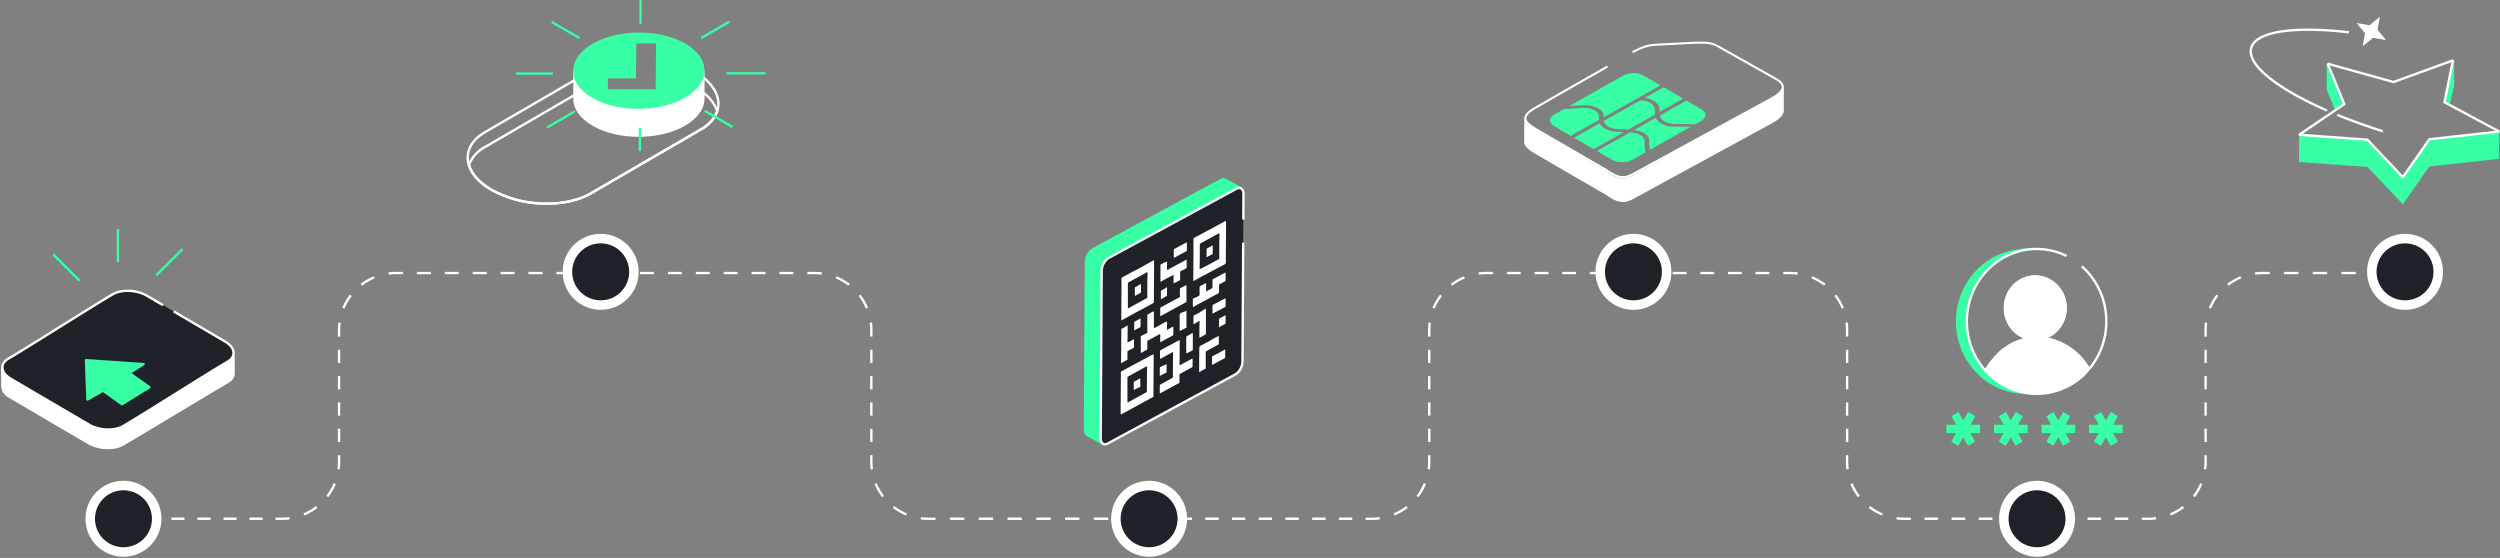 <svg width="1053" height="235" fill="none" xmlns="http://www.w3.org/2000/svg"><rect width="100%" height="100%" fill="#808080" stroke="none"/><path fill-rule="evenodd" clip-rule="evenodd" d="M166.812 115.5c-1.04 0-2.065.068-3.069.199l-.13-.992a24.662 24.662 0 0 1 3.199-.207h2.937v1h-2.937Zm14.683 0h-5.873v-1h5.873v1Zm11.746 0h-5.873v-1h5.873v1Zm11.745 0h-5.872v-1h5.872v1Zm11.746 0h-5.873v-1h5.873v1Zm11.746 0h-5.873v-1h5.873v1Zm11.746 0h-5.873v-1h5.873v1Zm11.746 0h-5.873v-1h5.873v1Zm11.746 0h-5.873v-1h5.873v1Zm11.745 0h-5.872v-1h5.872v1Zm11.746 0h-5.873v-1h5.873v1Zm11.746 0h-5.873v-1h5.873v1Zm11.746 0h-5.873v-1h5.873v1Zm11.746 0h-5.873v-1h5.873v1Zm11.746 0h-5.873v-1h5.873v1Zm8.809 0h-2.936v-1H343c1.084 0 2.152.07 3.199.207l-.129.992a23.735 23.735 0 0 0-3.07-.199Zm283 0c-1.041 0-2.065.068-3.07.199l-.129-.992A24.65 24.65 0 0 1 626 114.5h2.909v1H626Zm14.545 0h-5.818v-1h5.818v1Zm11.637 0h-5.818v-1h5.818v1Zm11.636 0H658v-1h5.818v1Zm11.637 0h-5.819v-1h5.819v1Zm11.636 0h-5.818v-1h5.818v1Zm11.636 0h-5.818v-1h5.818v1Zm11.637 0h-5.819v-1h5.819v1Zm11.636 0h-5.818v-1H722v1Zm11.636 0h-5.818v-1h5.818v1Zm11.637 0h-5.818v-1h5.818v1Zm8.727 0h-2.909v-1H754c1.084 0 2.152.07 3.199.207l-.129.992a23.735 23.735 0 0 0-3.07-.199Zm199 0c-1.041 0-2.065.068-3.07.199l-.129-.992A24.65 24.65 0 0 1 953 114.5h3.021v1H953Zm15.104 0h-6.042v-1h6.042v1Zm12.084 0h-6.042v-1h6.042v1Zm12.083 0h-6.042v-1h6.042v1Zm12.079 0h-6.038v-1h6.038v1Zm12.09 0h-6.04v-1h6.04v1Zm9.06 0h-3.02v-1h3.02v1Zm-867.683 1.783a23.485 23.485 0 0 0-5.311 3.072l-.609-.793a24.495 24.495 0 0 1 5.537-3.203l.383.924Zm459.188 0a23.441 23.441 0 0 0-5.311 3.072l-.609-.793a24.474 24.474 0 0 1 5.537-3.203l.383.924Zm327 0a23.441 23.441 0 0 0-5.311 3.072l-.609-.793a24.474 24.474 0 0 1 5.537-3.203l.383.924Zm-586.699 3.072a23.441 23.441 0 0 0-5.311-3.072l.383-.924a24.452 24.452 0 0 1 5.537 3.203l-.609.793Zm411 0a23.441 23.441 0 0 0-5.311-3.072l.383-.924a24.474 24.474 0 0 1 5.537 3.203l-.609.793Zm-620.139 4.339a23.516 23.516 0 0 0-3.072 5.311l-.923-.383a24.47 24.47 0 0 1 3.202-5.537l.793.609Zm459.188 0a23.441 23.441 0 0 0-3.072 5.311l-.924-.383a24.474 24.474 0 0 1 3.203-5.537l.793.609Zm327 0a23.441 23.441 0 0 0-3.072 5.311l-.924-.383a24.474 24.474 0 0 1 3.203-5.537l.793.609Zm-569.638 5.311a23.441 23.441 0 0 0-3.072-5.311l.793-.609a24.474 24.474 0 0 1 3.203 5.537l-.924.383Zm411 0a23.441 23.441 0 0 0-3.072-5.311l.793-.609a24.474 24.474 0 0 1 3.203 5.537l-.924.383Zm-632.206 5.925a23.735 23.735 0 0 0-.199 3.07v2.775h-1V139c0-1.084.071-2.152.208-3.199l.991.129Zm459.188 0a23.735 23.735 0 0 0-.199 3.07v2.775h-1V139c0-1.084.07-2.152.207-3.199l.992.129Zm327 0a23.735 23.735 0 0 0-.199 3.07v2.775h-1V139c0-1.084.07-2.152.207-3.199l.992.129ZM366.5 139c0-1.041-.068-2.065-.199-3.07l.992-.129A24.65 24.65 0 0 1 367.5 139v2.775h-1V139Zm411 0c0-1.041-.068-2.065-.199-3.07l.992-.129A24.65 24.65 0 0 1 778.5 139v2.775h-1V139Zm-634.188 8.325v5.55h-1v-5.55h1Zm223.188 5.55v-5.55h1v5.55h-1Zm236-5.55v5.55h-1v-5.55h1Zm175 5.55v-5.55h1v5.55h-1Zm152-5.55v5.55h-1v-5.55h1Zm-786.188 11.1v5.55h-1v-5.55h1Zm459.188 0v5.55h-1v-5.55h1Zm327 0v5.55h-1v-5.55h1Zm-563 5.55v-5.55h1v5.55h-1Zm411 0v-5.55h1v5.55h-1Zm-634.188 5.55v5.55h-1v-5.55h1Zm459.188 0v5.55h-1v-5.55h1Zm327 0v5.55h-1v-5.55h1Zm-563 5.55v-5.55h1v5.55h-1Zm411 0v-5.55h1v5.55h-1Zm-634.188 5.55v5.55h-1v-5.55h1Zm223.188 5.55v-5.55h1v5.55h-1Zm236-5.55v5.55h-1v-5.55h1Zm175 5.55v-5.55h1v5.55h-1Zm152-5.55v5.55h-1v-5.55h1Zm-786.188 11.1v2.775c0 1.084-.07 2.152-.207 3.199l-.991-.129c.131-1.005.198-2.029.198-3.07v-2.775h1ZM366.5 194.5v-2.775h1v2.775c0 1.041.068 2.065.199 3.07l-.992.129a24.65 24.65 0 0 1-.207-3.199Zm236-2.775v2.775c0 1.084-.07 2.152-.207 3.199l-.992-.129c.131-1.005.199-2.029.199-3.07v-2.775h1Zm175 2.775v-2.775h1v2.775c0 1.041.068 2.065.199 3.07l-.992.129a24.65 24.65 0 0 1-.207-3.199Zm152-2.775v2.775c0 1.084-.07 2.152-.207 3.199l-.992-.129c.131-1.005.199-2.029.199-3.07v-2.775h1Zm-788.047 12.153a24.47 24.47 0 0 1-3.202 5.537l-.793-.609a23.516 23.516 0 0 0 3.072-5.311l.923.383Zm459.188 0a24.474 24.474 0 0 1-3.203 5.537l-.793-.609a23.441 23.441 0 0 0 3.072-5.311l.924.383Zm327 0a24.474 24.474 0 0 1-3.203 5.537l-.793-.609a23.441 23.441 0 0 0 3.072-5.311l.924.383Zm-556.079 5.537a24.474 24.474 0 0 1-3.203-5.537l.924-.383a23.441 23.441 0 0 0 3.072 5.311l-.793.609Zm411 0a24.474 24.474 0 0 1-3.203-5.537l.924-.383a23.441 23.441 0 0 0 3.072 5.311l-.793.609Zm-648.834 4.523a24.495 24.495 0 0 1-5.537 3.203l-.383-.924a23.485 23.485 0 0 0 5.311-3.072l.609.793Zm247.894 3.203a24.474 24.474 0 0 1-5.537-3.203l.609-.793a23.441 23.441 0 0 0 5.311 3.072l-.383.924Zm211.293-3.203a24.474 24.474 0 0 1-5.537 3.203l-.383-.924a23.441 23.441 0 0 0 5.311-3.072l.609.793Zm199.707 3.203a24.474 24.474 0 0 1-5.537-3.203l.609-.793a23.441 23.441 0 0 0 5.311 3.072l-.383.924Zm127.293-3.203a24.474 24.474 0 0 1-5.537 3.203l-.383-.924a23.441 23.441 0 0 0 5.311-3.072l.609.793Zm-797.903 4.855a24.666 24.666 0 0 1-3.2.207h-2.74v-1h2.74c1.041 0 2.066-.068 3.07-.199l.13.992ZM391 219a24.65 24.65 0 0 1-3.199-.207l.129-.992c1.005.131 2.029.199 3.07.199h3.031v1H391Zm190.199-.207A24.65 24.65 0 0 1 578 219h-2.812v-1H578c1.041 0 2.065-.068 3.07-.199l.129.992ZM802 219a24.65 24.65 0 0 1-3.199-.207l.129-.992c1.005.131 2.029.199 3.07.199h2.861v1H802Zm106.199-.207A24.65 24.65 0 0 1 905 219h-2.861v-1H905c1.041 0 2.065-.068 3.07-.199l.129.992ZM66.741 219H64v-1h2.74v1Zm10.962 0h-5.481v-1h5.481v1Zm10.963 0h-5.482v-1h5.482v1Zm10.962 0h-5.481v-1h5.481v1Zm10.963 0h-5.482v-1h5.482v1Zm295.565 0h-6.062v-1h6.062v1Zm12.125 0h-6.062v-1h6.062v1Zm12.125 0h-6.062v-1h6.062v1Zm12.125 0h-6.062v-1h6.062v1Zm12.125 0h-6.062v-1h6.062v1Zm12.125 0h-6.062v-1h6.062v1Zm12.125 0h-6.062v-1h6.062v1Zm6.063 0v-1h5.843v1h-5.843Zm17.093 0h-5.624v-1h5.624v1Zm11.25 0h-5.624v-1h5.624v1Zm11.25 0h-5.624v-1h5.624v1Zm11.25 0h-5.624v-1h5.624v1Zm11.25 0h-5.624v-1h5.624v1Zm11.25 0h-5.624v-1h5.624v1Zm11.25 0h-5.624v-1h5.624v1Zm246.744 0h-5.723v-1h5.723v1Zm11.444 0h-5.722v-1h5.722v1Zm11.444 0h-5.722v-1h5.722v1Zm11.445 0h-5.722v-1h5.722v1Zm11.444 0h-5.722v-1h5.722v1Zm11.445 0h-5.722v-1h5.722v1Zm11.444 0h-5.722v-1h5.722v1Zm11.445 0h-5.723v-1h5.723v1Z" fill="#fff"/><path d="M52 232.5c7.732 0 14-6.268 14-14s-6.268-14-14-14-14 6.268-14 14 6.268 14 14 14Z" fill="#1F2229"/><path fill-rule="evenodd" clip-rule="evenodd" d="M52 206.5c-6.627 0-12 5.373-12 12s5.373 12 12 12 12-5.373 12-12-5.373-12-12-12Zm-16 12c0-8.837 7.163-16 16-16s16 7.163 16 16-7.163 16-16 16-16-7.163-16-16Z" fill="#fff"/><path d="M484 232.5c7.732 0 14-6.268 14-14s-6.268-14-14-14-14 6.268-14 14 6.268 14 14 14Z" fill="#1F2229"/><path fill-rule="evenodd" clip-rule="evenodd" d="M484 206.5c-6.627 0-12 5.373-12 12s5.373 12 12 12 12-5.373 12-12-5.373-12-12-12Zm-16 12c0-8.837 7.163-16 16-16s16 7.163 16 16-7.163 16-16 16-16-7.163-16-16Z" fill="#fff"/><path d="M858 232.5c7.732 0 14-6.268 14-14s-6.268-14-14-14-14 6.268-14 14 6.268 14 14 14Z" fill="#1F2229"/><path fill-rule="evenodd" clip-rule="evenodd" d="M858 206.5c-6.627 0-12 5.373-12 12s5.373 12 12 12 12-5.373 12-12-5.373-12-12-12Zm-16 12c0-8.837 7.163-16 16-16s16 7.163 16 16-7.163 16-16 16-16-7.163-16-16Z" fill="#fff"/><path d="M253 128.5c7.732 0 14-6.268 14-14s-6.268-14-14-14-14 6.268-14 14 6.268 14 14 14Z" fill="#1F2229"/><path fill-rule="evenodd" clip-rule="evenodd" d="M253 102.5c-6.627 0-12 5.373-12 12s5.373 12 12 12 12-5.373 12-12-5.373-12-12-12Zm-16 12c0-8.837 7.163-16 16-16s16 7.163 16 16-7.163 16-16 16-16-7.163-16-16Z" fill="#fff"/><path d="M688 128.5c7.732 0 14-6.268 14-14s-6.268-14-14-14-14 6.268-14 14 6.268 14 14 14Z" fill="#1F2229"/><path fill-rule="evenodd" clip-rule="evenodd" d="M688 102.5c-6.627 0-12 5.373-12 12s5.373 12 12 12 12-5.373 12-12-5.373-12-12-12Zm-16 12c0-8.837 7.163-16 16-16s16 7.163 16 16-7.163 16-16 16-16-7.163-16-16Z" fill="#fff"/><path d="M1013 128.5c7.73 0 14-6.268 14-14s-6.27-14-14-14-14 6.268-14 14 6.27 14 14 14Z" fill="#1F2229"/><path fill-rule="evenodd" clip-rule="evenodd" d="M1013 102.5c-6.63 0-12 5.373-12 12s5.37 12 12 12 12-5.373 12-12-5.37-12-12-12Zm-16 12c0-8.837 7.16-16 16-16s16 7.163 16 16-7.16 16-16 16-16-7.163-16-16Z" fill="#fff"/><path d="M1 162.593v-7.521c0 1.347.954 2.941 3.522 4.441 9.04 5.316 23.929 14.038 32.969 19.322 4.254 2.515 10.728 2.769 14.42.605 9.29-5.444 34.692-21.666 43.982-27.109 1.557-.913 2.373-2.115 2.478-3.386l.01 8.13c.063 1.445-.757 2.825-2.523 3.853-9.369 5.489-34.683 20.809-44.051 26.299-3.722 2.183-10.252 1.926-14.542-.61a17953.761 17953.761 0 0 1-33.247-19.486c-2.303-1.316-2.955-2.9-3.018-4.538Z" fill="#fff"/><path fill-rule="evenodd" clip-rule="evenodd" d="M97.874 151.334c-.44.53-1.019 1.012-1.728 1.428-4.637 2.717-13.303 8.129-21.98 13.547l-.009.006c-8.666 5.412-17.343 10.831-21.994 13.556-1.953 1.145-4.598 1.631-7.272 1.521-2.678-.111-5.443-.82-7.654-2.126l.254-.431-.255.43.001.001c-9.04-5.284-23.928-14.006-32.968-19.322-1.245-.727-2.156-1.497-2.769-2.275v-2.597c0 1.088.774 2.549 3.274 4.009l.002.001c9.039 5.315 23.927 14.037 32.967 19.321l.002.001c2.044 1.209 4.642 1.884 7.187 1.988 2.55.105 4.988-.364 6.725-1.384 4.638-2.717 13.303-8.128 21.98-13.547l.01-.006c8.666-5.412 17.342-10.83 21.993-13.556 1.459-.855 2.145-1.93 2.233-2.995l.998.041.01 8.119c.069 1.677-.897 3.206-2.772 4.296-4.682 2.743-13.348 7.943-22.02 13.146l-.005.003c-8.668 5.201-17.338 10.403-22.025 13.149-1.968 1.155-4.635 1.644-7.33 1.533-2.701-.111-5.489-.826-7.717-2.143a18272.473 18272.473 0 0 1-33.245-19.484c-1.208-.691-2.016-1.472-2.527-2.324-.512-.854-.706-1.747-.74-2.627V155.072h1m0 7.512v-4.915 4.915Zm0 0v-.01l-.5.019h.5v-.009Zm0 0c.03.752.194 1.468.598 2.142.406.677 1.075 1.346 2.168 1.971l.005.003c9.116 5.361 24.13 14.156 33.246 19.485l.002.001c2.062 1.219 4.683 1.9 7.25 2.006 2.572.106 5.031-.368 6.785-1.397 4.681-2.743 13.35-7.943 22.021-13.147l.002-.001c8.669-5.201 17.341-10.405 22.028-13.151l.001-.001c1.655-.962 2.329-2.189 2.276-3.398v-.01l-.008-5.753c.587-.708.926-1.504.996-2.348l-.499-.041-.5.001.003 2.388" fill="#fff"/><path d="M47.472 123.967c3.691-2.164 10.166-1.91 14.42.605a23122.345 23122.345 0 0 1 32.968 19.322c4.255 2.483 4.724 6.271 1.033 8.436-9.29 5.443-34.693 21.666-43.983 27.109-3.69 2.164-10.165 1.91-14.42-.605-9.04-5.284-23.928-14.006-32.968-19.322-4.254-2.483-4.723-6.271-1.032-8.436 9.29-5.443 34.661-21.666 43.982-27.109Z" fill="#1F2229"/><path fill-rule="evenodd" clip-rule="evenodd" d="M54.492 122.015c2.678.11 5.443.82 7.653 2.126 2.018 1.179 4.327 2.53 6.797 3.975l-.506.863-6.796-3.975-.002-.002c-2.044-1.208-4.643-1.883-7.188-1.988-2.55-.105-4.987.365-6.725 1.384v.001c-4.653 2.717-13.318 8.128-21.99 13.547l-.352.219c-8.548 5.341-17.05 10.653-21.64 13.342-1.725 1.012-2.377 2.329-2.22 3.607.161 1.314 1.198 2.768 3.25 3.966l.002.001c9.04 5.315 23.928 14.037 32.968 19.321l.002.002c2.043 1.208 4.642 1.883 7.187 1.988 2.55.104 4.987-.365 6.725-1.384v-.001c4.638-2.717 13.303-8.128 21.98-13.547l.01-.006c8.665-5.412 17.342-10.83 21.993-13.555 1.724-1.012 2.377-2.329 2.22-3.607-.162-1.314-1.198-2.768-3.251-3.966l-.002-.001c-5.838-3.433-14.115-8.286-21.681-12.717l.505-.863a14932.67 14932.67 0 0 1 21.682 12.718c2.2 1.284 3.525 2.966 3.74 4.707.218 1.779-.74 3.438-2.707 4.591-4.638 2.717-13.303 8.129-21.98 13.547l-.009.006c-8.666 5.412-17.343 10.831-21.994 13.556l-.253-.431.253.431c-1.953 1.146-4.598 1.631-7.272 1.521-2.678-.11-5.444-.82-7.654-2.126l.001.001.252-.432-.254.43v.001A17640.2 17640.2 0 0 1 4.27 159.944l.252-.432-.254.431h.001c-2.2-1.284-3.525-2.966-3.739-4.707-.218-1.779.74-3.438 2.707-4.591 4.577-2.682 13.072-7.99 21.633-13.338l.334-.209c8.665-5.414 17.346-10.836 22.015-13.562l.253.431-.252-.432v.001c1.953-1.146 4.598-1.631 7.272-1.521Z" fill="#fff"/><path d="m54.505 157.137 8.459 5.957-11.6 7.16-8.013-5.701-6.516 3.738-.609-16.588 24.25 1.673-5.971 3.761Z" fill="#38FFA6"/><path fill-rule="evenodd" clip-rule="evenodd" d="M35.878 151.344a.5.5 0 0 1 .383-.139l24.25 1.672a.5.5 0 0 1 .232.922l-5.337 3.362 7.845 5.524a.5.5 0 0 1-.025.834l-11.598 7.161a.502.502 0 0 1-.553-.018l-7.753-5.516-6.238 3.579a.5.5 0 0 1-.749-.416l-.609-16.587a.501.501 0 0 1 .152-.378Zm.868.897.558 15.204 5.798-3.326a.499.499 0 0 1 .539.027l7.744 5.508 10.671-6.588-7.84-5.52a.499.499 0 0 1 .022-.832l4.675-2.944-22.167-1.529ZM33.156 118.596 22.07 107.51l.707-.707 11.085 11.085-.707.708ZM66.179 116.308l11.085-11.086-.707-.707L65.472 115.6l.707.708ZM49.168 110.411V96.5h1v13.911h-1Z" fill="#38FFA6"/><path fill-rule="evenodd" clip-rule="evenodd" d="m204.179 55.158 46.282-26.876.502.864-46.283 26.878h-.001c-5.151 2.968-7.613 7.064-7.116 11.421.5 4.397 3.884 8.7 9.715 12.088a46.484 46.484 0 0 0 21.225 5.732h.006c7.823.275 15.02-1.25 20.124-4.22l46.27-26.931.003-.002c5.148-2.953 7.612-7.05 7.128-11.421-.488-4.409-3.898-8.714-9.721-12.102l.503-.865c5.958 3.467 9.674 8.002 10.212 12.857.541 4.891-2.254 9.317-7.623 12.398h-.002l-46.267 26.93c-5.31 3.09-12.706 4.635-20.66 4.355a47.478 47.478 0 0 1-21.684-5.858l-.011-.005c-5.973-3.468-9.661-8.003-10.212-12.843-.556-4.88 2.242-9.306 7.61-12.4Z" fill="#fff"/><path fill-rule="evenodd" clip-rule="evenodd" d="m204.189 61.399 46.272-26.871.502.864L204.68 62.27l-.017.01a14.026 14.026 0 0 0-6.633 7.276c1.203 3.604 4.393 7.106 9.248 9.924a46.483 46.483 0 0 0 21.225 5.731h.005c7.824.276 15.021-1.25 20.125-4.22l46.27-26.877.023-.013a14.025 14.025 0 0 0 6.627-7.274c-1.191-3.605-4.394-7.107-9.241-9.926l.503-.865c5.046 2.935 8.498 6.672 9.746 10.659a.503.503 0 0 1-.011.33 15.025 15.025 0 0 1-7.156 7.96l-46.258 26.87c-5.31 3.09-12.706 4.636-20.66 4.356a47.485 47.485 0 0 1-21.685-5.858l-.01-.005c-5.059-2.936-8.498-6.673-9.758-10.657a.501.501 0 0 1 .01-.332 15.026 15.026 0 0 1 7.156-7.96Z" fill="#fff"/><path fill-rule="evenodd" clip-rule="evenodd" d="m250.753 29.627 5.259 8.178h20.157l11.505-8.139h9.073v11.91c0 4.103-2.762 8.192-8.152 11.329-10.822 6.286-28.349 6.325-39.104 0-5.391-3.137-8.074-7.266-8.021-11.394V29.6l9.283.026Z" fill="#fff"/><path d="m241.795 47.11-11.072 6.417 11.072-6.418Zm-9.073-37.638 10.992 6.34-10.992-6.34Zm64.507 37.439 10.992 6.392-10.992-6.392ZM269.801.5v9.065V.5Zm37.027 8.84-11.124 6.471 11.124-6.47Zm15.173 21.531h-15.594 15.594ZM269.525 54.19v9.065-9.065ZM232.867 30.99h-15.595 15.595Z" fill="#38FFA6"/><path fill-rule="evenodd" clip-rule="evenodd" d="M269.801 0a.5.5 0 0 1 .5.5v9.065a.5.5 0 0 1-1 0V.5a.5.5 0 0 1 .5-.5Zm37.459 9.089a.5.5 0 0 1-.181.683l-11.124 6.472a.5.5 0 0 1-.503-.865l11.124-6.471a.5.5 0 0 1 .684.18Zm-74.971.134a.5.5 0 0 1 .683-.184l10.992 6.34a.5.5 0 0 1-.499.865l-10.993-6.338a.5.5 0 0 1-.183-.683Zm73.618 21.648a.5.5 0 0 1 .5-.5h15.594a.5.5 0 0 1 0 1h-15.594a.5.5 0 0 1-.5-.5Zm-88.635-.38h15.595v1h-15.595v-1Zm79.525 16.168a.5.5 0 0 1 .683-.18l10.993 6.391a.5.5 0 0 1-.503.864l-10.992-6.391a.5.5 0 0 1-.181-.684Zm-54.57.2a.5.5 0 0 1-.182.683l-11.071 6.418a.5.5 0 1 1-.501-.865l11.071-6.419a.5.5 0 0 1 .683.182Zm27.298 6.83a.5.5 0 0 1 .5.5v9.065a.5.5 0 0 1-1 0V54.19a.5.5 0 0 1 .5-.5ZM249.581 18.457c10.821-6.3 28.335-6.326 39.09-.08 10.756 6.247 10.703 16.437-.118 22.723-10.821 6.286-28.348 6.326-39.104.066-10.755-6.26-10.69-16.423.132-22.709Zm18.289 14.557h-11.833v4.817h20.156l.106-19.56h-8.284l-.145 14.743Z" fill="#38FFA6"/><path d="M457.413 110.395 457 181.019c0 1.234.495 2.09 1.238 2.376l6.189 3.374 58.175-107.49-6.602-3.64c-.486-.22-1.089-.187-1.733.158l-53.966 29.224c-1.568.924-2.888 3.275-2.888 5.374Z" fill="#38FFA6"/><path fill-rule="evenodd" clip-rule="evenodd" d="M514.504 76.237h-.001l-53.956 29.219c-.683.405-1.345 1.144-1.839 2.05-.494.907-.795 1.938-.795 2.889v.003l-.413 70.621v.002c0 1.121.443 1.725.917 1.907l.031.012 5.778 3.15 57.7-106.613-6.148-3.39c-.312-.134-.743-.134-1.274.15Zm-.473-.88c.748-.401 1.516-.472 2.176-.173l.017.008 7.053 3.889-58.649 108.367-6.603-3.599c-.991-.401-1.525-1.499-1.525-2.83v-.002l.413-70.622v-.001c0-1.148.359-2.342.917-3.366.556-1.022 1.335-1.918 2.217-2.438l.008-.005 53.976-29.229Z" fill="#38FFA6"/><path d="M520.868 79.451c1.568-.84 2.888.168 2.888 2.184l-.063 10.862-.057 9.713-.293 50.049c0 2.099-1.32 4.451-2.888 5.374l-53.966 29.224c-1.568.84-2.888-.168-2.888-2.183l.412-70.624c0-2.1 1.32-4.451 2.888-5.375l53.967-29.224Z" fill="#1F2229"/><path fill-rule="evenodd" clip-rule="evenodd" d="m521.105 79.891-.001.001-53.956 29.218c-.683.405-1.346 1.144-1.84 2.051-.494.907-.795 1.938-.795 2.889v.002l-.412 70.622v.001c0 .91.298 1.49.658 1.763.336.255.841.328 1.493-.021l.001-.001 53.956-29.218c.683-.405 1.345-1.144 1.839-2.05.494-.907.795-1.938.795-2.889v-.003l.293-50.049 1 .006-.293 50.046v.001c0 1.149-.359 2.342-.917 3.366-.556 1.022-1.335 1.918-2.217 2.438l-.008.005-53.974 29.228-.002.001c-.916.49-1.855.479-2.57-.064-.692-.524-1.054-1.456-1.054-2.56v-.003l.412-70.621v-.002c0-1.148.359-2.342.917-3.366.557-1.021 1.335-1.918 2.217-2.438l.008-.004 53.977-29.23c.915-.49 1.855-.479 2.57.064.692.524 1.054 1.456 1.054 2.56v.004l-.063 10.862-1-.005.063-10.86v-.002c0-.91-.298-1.49-.658-1.762-.337-.255-.841-.328-1.493.02Z" fill="#fff"/><path d="M483.531 132.373c.092 0 .092 0 0 0 .368-.188.737-.375 1.013-.563.368-.187.645-.375 1.013-.562h.092c.276-.188.368 0 .368.375v5.905c0 .75 0 .75.553.469.829-.469 1.658-.844 2.395-1.313.645-.375 1.381-.75 2.026-1.124h.092c.369-.188.461-.094.461.468v2.344c0 .562.092.562.368.468 0 0 .092 0 .092-.094.185-.093.369-.281.645-.374.184-.094.368-.188.461-.282.092-.093.276-.187.368-.187.092-.094.276-.188.368-.188.277-.187.369-.093.369.282v2.718c0 .375-.092.562-.369.656-.368.187-.644.375-1.013.562-.46.282-.921.469-1.381.75-.461.281-.921.469-1.382.75-.276.188-.553.281-.921.469 0 0-.092 0-.092.093-.276.188-.461.094-.368-.374v-2.438c0-.468 0-.562-.369-.374-.829.468-1.566.843-2.395 1.312-.736.375-1.565.843-2.302 1.218-.369.188-.461.375-.369.844v2.624c0 .282 0 .469-.276.563-.368.187-.829.375-1.197.656-.369.187-.645.375-1.013.562-.277.188-.277 0-.277-.281v-6.28c0-.375.092-.562.369-.656h.092l.552-.281c.092-.094.277-.094.369-.188.092-.093.276-.187.368-.187l.553-.281h.092c.276-.188.46-.375.368-.844v-6.093c0-.749 0-.937.277-1.124ZM515.768 147.277c.276-.094.276-.094.276.281v3.187c-1.842 1.031-3.684 1.968-5.526 2.999v-3.187c0-.281.092-.468.276-.562.829-.469 1.658-.844 2.487-1.312.921-.469 1.658-.938 2.487-1.406ZM513.005 141.651c.276-.187.368-.094.368.281v2.625c0 .375-.092.468-.368.656-1.566.844-3.224 1.781-4.79 2.624-.276.188-.368.282-.368.657v6.748c-.921.469-1.842 1.031-2.764 1.5 0-3.468 0-6.842.093-10.311 0-.374.092-.562.368-.749 1.289-.657 2.487-1.313 3.776-1.969a46.84 46.84 0 0 1 3.685-2.062ZM507.663 130.122c.276-.094.276-.094.276.281v9.936c0 .374-.092.468-.276.656h-.092c-.368.187-.645.375-1.013.562-.369.188-.645.375-1.013.562h-.092c-.277.188-.277.094-.277-.281 0-2.156 0-4.218.092-6.28 0-.375-.092-.468-.276-.281-.368.187-.737.375-1.105.656-.184.094-.369.188-.461.281-.184.094-.368.188-.46.281-.184.094-.277.094-.277-.281v-2.812c0-.281.093-.468.277-.562.829-.469 1.658-.844 2.487-1.312.552-.469 1.381-.938 2.21-1.406ZM502.136 140.34c.184-.094.277-.094.277.281v6.468c0 .281-.093.468-.277.562l-1.105.562-1.105.563c-.277.094-.277 0-.277-.281v-6.374c0-.281.093-.469.277-.563l1.105-.562c.368-.281.737-.469 1.105-.656ZM491.083 153.462c.277-.094.277 0 .277.281v2.812c0 .281-.092.469-.277.562h-.092c-.184.094-.276.188-.46.188l-.553.281c-.184.094-.368.188-.645.281-.184.094-.276.188-.46.282 0 0-.092 0-.092.093-.184.094-.277.094-.277-.281v-2.812c0-.375.093-.469.277-.562l1.105-.563c.46-.093.829-.281 1.197-.562 0 .094 0 0 0 0Z" fill="#fff"/><path d="M496.61 143.34c.276-.188.276 0 .276.281 0 3.28 0 6.561-.092 9.842 0 .375.092.468.368.281.461-.281.921-.469 1.29-.75.46-.187.829-.469 1.289-.656.737-.375 1.474-.844 2.211-1.219.276-.187.368-.093.368.282v2.718c0 .375-.092.469-.368.656-1.566.844-3.224 1.781-4.79 2.625-.276.187-.368.281-.368.656v3.187l-8.29 4.499v-3.187c0-.375.092-.469.369-.656 1.566-.844 3.223-1.781 4.789-2.625.277-.187.369-.281.369-.656 0-3.281 0-6.561.092-9.936 0-.375-.092-.468-.369-.281-1.565.844-3.223 1.781-4.789 2.625-.276.187-.369.093-.369-.281v-2.719c0-.281.093-.468.277-.562 1.289-.656 2.579-1.406 3.868-2.062 1.29-.656 2.579-1.406 3.869-2.062ZM486.11 110.063c0 5.624-.092 11.248-.092 16.872 0 .469-.093.656-.461.844-2.21 1.218-4.421 2.437-6.632 3.562l-6.631 3.655c0-5.999.092-11.997.092-17.996 2.211-1.219 4.421-2.437 6.632-3.562 2.21-1.125 4.421-2.437 6.631-3.656.369-.281.461-.187.461.281Zm-2.856 14.904c0-3.281 0-6.561.093-9.936 0-.375-.093-.468-.369-.281-1.289.656-2.487 1.406-3.776 2.062-1.29.656-2.487 1.406-3.776 2.062-.277.188-.369.281-.369.656v9.936c0 .375.092.469.369.281 1.289-.656 2.486-1.406 3.776-2.062 1.289-.656 2.487-1.406 3.776-2.062.276-.187.276-.375.276-.656ZM477.912 135.465s.092 0 0 0c.369-.188.737-.375 1.198-.657.368-.187.736-.374 1.105-.656.184-.093.184 0 .184.282v2.999c0 .281-.092.375-.276.469l-1.106.562c-.368.188-.736.375-1.105.656-.092 0-.184 0-.184-.281v-2.999c0-.188 0-.282.184-.375ZM474.596 137.246c.276-.188.368-.094.368.281 0 2.156 0 4.218-.092 6.28 0 .375.092.469.277.281h.092c.276-.093.46-.187.644-.281l.553-.281c.184-.094.368-.187.461-.281.184-.094.368-.188.46-.281.276-.094.276-.094.276.281v2.812c0 .281-.092.469-.276.562l-.553.281-.552.282-1.105.562c-.277.094-.277.281-.277.562v2.812c0 .282-.092.469-.276.563-.369.187-.737.375-1.013.562-.461.281-.921.469-1.382.75 0-4.78.092-9.654.092-14.435.369-.187.829-.468 1.198-.656.368-.187.736-.469 1.105-.656ZM515.952 125.718c.276-.094.276-.094.276.281v2.812c0 .282-.092.469-.276.563l-1.106.562c-.46.281-.921.563-1.473.75-.461.281-.921.469-1.382.75-.368.187-.645.375-1.013.562-.184.094-.276.094-.276-.281v-2.812c0-.281.092-.469.276-.562.829-.469 1.658-.844 2.487-1.313.829-.468 1.658-.843 2.487-1.312ZM505.543 120.468l1.105-.562 1.106-.562c.184-.094.276 0 .276.281v2.531c0 .468 0 .656.368.468 0 0 .093 0 .093-.094.276-.187.552-.374.828-.468.277-.188.645-.281.922-.469 0 0 .092 0 .092-.094.276-.187.368-.375.368-.843v-2.437c0-.375 0-.563.368-.75.829-.375 1.566-.844 2.395-1.219.737-.468 1.566-.843 2.303-1.312.368-.187.46-.094.46.375v2.437c0 .375 0 .656-.368.844h-.092l-.553.281c-.184.094-.276.187-.46.281-.092.094-.185.094-.369.188-.184.093-.368.187-.46.281h-.092c-.277.093-.369.281-.369.75v2.437c0 .468-.092.656-.46.843-.829.375-1.566.844-2.303 1.219-.921.468-1.842 1.031-2.763 1.5-.921.468-1.842 1.031-2.763 1.499-.737.375-1.566.844-2.303 1.313-.368.187-.46.093-.46-.375v-2.531c0-.375.092-.563.368-.656h.092c.184-.094.276-.188.461-.188.184 0 .276-.187.46-.187.092-.094.277-.188.369-.188.184-.093.46-.281.644-.375h.092c.277-.187.369-.375.369-.75v-2.624c0-.469 0-.656.276-.844ZM499.649 102.191c.185-.094.277-.094.277.187v2.906c0 .281-.092.375-.277.563-.829.468-1.657.843-2.486 1.312-.829.469-1.658.937-2.487 1.312-.184.094-.277.094-.277-.187v-2.906c0-.281.093-.375.277-.562l1.105-.563c.461-.281.921-.562 1.382-.75.46-.281.921-.468 1.381-.75l1.105-.562ZM491.268 110.251c.276-.094.276-.094.276.281v2.812c0 .375.092.375.369.281 2.487-1.406 4.973-2.718 7.552-4.124.277-.187.369-.094.369.281v2.719c0 .281-.092.468-.276.562l-2.211 1.125c-.276.093-.276.281-.276.562v2.812c0 .281-.092.469-.277.563l-1.105.562-1.105.562c-.276.094-.276.094-.276-.281v-2.812c0-.281-.093-.375-.277-.281-.276.187-.552.281-.829.469l-1.658.843c-.368.188-.644.375-1.013.563-.46.281-1.013.562-1.473.843-.277.094-.277.094-.277-.281v-6.468c0-.281.092-.468.277-.562l1.105-.562c.368-.188.829-.282 1.105-.469ZM491.36 121.032c.184-.094.184 0 .184.187v3c0 .281-.092.375-.184.468-.368.188-.737.375-1.105.656-.369.188-.737.375-1.105.657-.185.093-.185 0-.185-.188v-2.999c0-.188.092-.375.185-.469l.552-.281.553-.281.552-.282c.185-.093.277-.374.553-.468ZM499.465 120.188c.276-.094.276-.094.276.281v6.374c0 .375-.092.469-.276.562h-.092c-.553.282-1.106.657-1.75.938-1.106.656-2.303 1.218-3.408 1.874-.829.469-1.75.938-2.579 1.406-.829.469-1.75.938-2.579 1.406-.276.188-.369.094-.369-.281v-2.718c0-.375.093-.469.369-.656 2.487-1.312 4.974-2.718 7.552-4.031.369-.187.461-.281.369-.75v-2.718c0-.281.092-.468.276-.562l1.105-.563 1.106-.562ZM499.465 130.967c.184-.094.276 0 .276.188v6.561c0 .281-.092.375-.276.469h-.092l-1.105.562-1.105.562c-.185.094-.277.094-.277-.281v-6.467c0-.282.092-.469.277-.563.368-.187.644-.375 1.013-.562.46 0 .921-.188 1.289-.469ZM515.951 132.84c.184-.094.276-.094.276.187v3c0 .281-.092.375-.276.468l-1.105.563c-.368.187-.737.375-1.105.656-.185.094-.277.094-.277-.188v-2.999c0-.281.092-.375.277-.469l1.105-.562c.368-.188.737-.375 1.105-.656ZM480.031 159.461c.277-.094.277 0 .277.281v2.812c0 .281-.093.469-.277.562h-.092c-.184.094-.276.188-.46.188l-.553.281a4.307 4.307 0 0 1-.645.281c-.184.094-.276.188-.46.282 0 0-.092 0-.092.093-.092.188-.185.094-.185-.187v-2.812c0-.375.093-.469.277-.563l1.105-.562c.368-.281.737-.469 1.105-.656Z" fill="#fff"/><path d="M485.926 149.713c0 5.811-.092 11.623-.092 17.434-4.513 2.437-8.934 4.874-13.448 7.312-.276.093-.368.093-.368-.282 0-5.905.092-11.716.092-17.621 1.75-.938 3.592-1.969 5.342-2.906 2.671-1.406 5.342-2.906 8.013-4.312.369-.187.461-.094.461.375Zm-2.855 14.904c0-3.281 0-6.562.092-9.936 0-.375-.092-.469-.369-.281-1.289.656-2.487 1.406-3.776 2.062-1.289.656-2.487 1.406-3.776 2.062-.277.187-.369.281-.369.656v9.936c0 .375.092.468.369.281 1.289-.656 2.487-1.406 3.776-2.062 1.289-.656 2.487-1.406 3.776-2.062.185-.188.277-.282.277-.656ZM510.61 103.41c.184-.094.184 0 .184.187v3c0 .281-.092.375-.184.468a4.285 4.285 0 0 1-.921.469c-.461.281-.922.469-1.29.75-.184.094-.184 0-.184-.188v-2.999c0-.188.092-.375.184-.469l.553-.281.552-.281.553-.281c.184-.094.368-.282.553-.375Z" fill="#fff"/><path d="M516.412 93.567c0 5.718-.092 11.342-.092 16.966 0 .375-.092.562-.368.749-.921.469-1.842 1.032-2.855 1.5-1.198.656-2.487 1.312-3.685 1.969-1.197.656-2.486 1.312-3.684 1.968-.921.469-1.842 1.031-2.763 1.5-.368.187-.368.093-.368-.281.092-5.718.092-11.342.092-17.06 0-.469.092-.562.368-.75 2.119-1.125 4.329-2.343 6.54-3.468 2.21-1.218 4.329-2.343 6.539-3.562.184 0 .276.094.276.469Zm-2.855 14.997c0-3.28 0-6.655.092-9.935 0-.375-.092-.375-.368-.282-1.29.656-2.579 1.406-3.776 2.062-1.29.657-2.579 1.406-3.777 2.063-.276.187-.368.281-.368.562 0 3.281 0 6.655-.092 9.936 0 .375.092.375.368.281l1.658-.844c.737-.375 1.474-.75 2.118-1.125.737-.374 1.474-.749 2.211-1.218l1.658-.844c.276-.187.276-.281.276-.656ZM480.399 119.719c.184-.094.184 0 .184.187v3a.72.72 0 0 1-.184.468l-1.106.563c-.368.187-.736.375-1.105.656-.184.094-.184 0-.184-.188v-2.999c0-.187 0-.375.184-.469.092-.093.276-.093.369-.187.276-.094.552-.281.736-.469.277-.094.461-.281.737-.375.092 0 .184 0 .369-.187 0 .094 0 .094 0 0ZM751.346 36.405s1.122 2.357-11.248 8.433c-13.823 7.544-52.075 28.875-52.075 28.875-3.367 1.904-6.263 2.139-11.324-1.5 0 0-20.248-12.056-26.208-15.866-9.003-4.958-8.486-6.715-8.486-6.715v10.162c-.062 1.724 1.768 3.256 4.528 4.927l30.166 17.515c5.061 3.64 7.957 3.405 11.324 1.5l58.753-32.04c2.269-1.287 4.821-3.234 4.528-5.405h.031v-9.886h.011Z" fill="#fff"/><path fill-rule="evenodd" clip-rule="evenodd" d="M697.432 19.285c-3.423.161-6.28 1.286-9.637 3.11l-.41-.781c3.409-1.852 6.399-3.044 10.007-3.214l16.426-.84c4.82-.192 7.403 0 10.394 1.766l24.321 13.706c5.646 3.362 1.62 6.735-1.747 8.64l-58.753 32.04c-3.367 1.905-6.263 2.139-11.324-1.5l-30.176-17.515c-4.894-2.97-6.87-5.502-.513-9.439l30.825-17.621.426.771-30.811 17.614c-1.544.958-2.504 1.784-3.04 2.494-.519.687-.601 1.208-.511 1.641.1.484.453 1.047 1.171 1.711.707.655 1.687 1.333 2.891 2.064l30.169 17.51.071.047c2.471 1.776 4.311 2.531 5.871 2.67 1.539.137 2.926-.314 4.529-1.22l.011-.007 58.748-32.037c.813-.46 1.645-.998 2.352-1.588.717-.599 1.253-1.209 1.536-1.797.267-.557.304-1.074.065-1.613-.259-.582-.892-1.303-2.221-2.096L723.79 20.1l-.015-.01c-2.763-1.632-5.131-1.837-9.918-1.647h-.005l-16.42.84Z" fill="#fff"/><path d="M683.61 31.892c2.455-1.383 6.31-1.445 8.582-.103l7.142 4.17-23.779 13.422-.041-.537c-.04-.702-.344-1.383-.892-2.003-.528-.62-1.299-1.135-2.252-1.569a11.583 11.583 0 0 0-3.226-.867c-1.197-.145-2.435-.165-3.551-.02l-4.565.268 22.582-12.761Z" fill="#38FFA6"/><path d="m658.695 45.932 7.04-.413a12.699 12.699 0 0 1 2.8 0c.913.124 1.745.352 2.475.682.731.33 1.319.723 1.745 1.197.426.475.649.992.69 1.55l.081 1.527-11.93 6.731-7.081-4.17c-2.272-1.322-2.13-3.531.345-4.915l3.855-2.168-.02-.02ZM700.693 36.743l8.238 4.811-9.84 5.555-.203-1.61c-.122-1.157-.994-2.252-2.415-3.057-1.034-.578-2.333-.99-3.753-1.197l7.973-4.502Z" fill="#38FFA6"/><path d="M690.914 42.278c1.562.04 3.003.413 4.098 1.032 1.096.62 1.765 1.445 1.867 2.354l.284 2.54-11.362 6.4-4.403-.227c-1.562-.082-3.023-.474-4.078-1.115-1.055-.619-1.664-1.486-1.725-2.374l15.278-8.631.041.02Z" fill="#38FFA6"/><path d="M673.81 51.92c.325.826 1.014 1.57 2.009 2.169 1.379.825 3.266 1.342 5.295 1.445l2.78.144-12.661 7.145-8.237-4.811 10.794-6.092h.02ZM710.31 42.36l6.412 3.738c2.272 1.321 2.13 3.53-.345 4.914l-2.354 1.322-7.365-.166c-.892.083-1.785.063-2.658-.082a8.612 8.612 0 0 1-2.333-.66c-.69-.31-1.258-.703-1.664-1.137-.405-.454-.649-.95-.689-1.445l-.041-.248 11.058-6.235h-.021Z" fill="#38FFA6"/><path d="M697.447 49.608c.142.434.386.868.731 1.26.547.599 1.258 1.094 2.15 1.507.893.393 1.928.702 3.044.847 1.116.165 2.292.206 3.266.103l5.397.124-17.144 9.663-.284-2.973c.182-.64.142-1.28-.102-1.92-.284-.661-.771-1.24-1.461-1.755-.689-.537-1.562-.95-2.576-1.26a12.5 12.5 0 0 0-2.192-.434l9.171-5.162Z" fill="#38FFA6"/><path d="M686.491 55.802h.446c.893.062 1.745.207 2.516.455.771.248 1.441.557 1.988.97.528.393.913.847 1.096 1.342.203.517.243 1.012.081 1.528v.124l.365 3.985-5.336 3.015c-2.455 1.383-6.31 1.445-8.582.103l-6.412-3.737 13.858-7.805-.02.02ZM824.888 173.545l2.038 3.593 2.059-3.599 2.987 1.751-2.062 3.611 4.097-.006-.009 3.502-4.104.005 2.034 3.605-2.985 1.741-2.038-3.592-2.059 3.599-2.98-1.749 2.062-3.612-4.097.007.009-3.503 4.097-.006-2.034-3.606 2.985-1.741ZM844.911 173.545l2.038 3.593 2.059-3.599 2.987 1.751-2.062 3.611 4.096-.006-.008 3.502-4.104.005 2.034 3.605-2.985 1.741-2.038-3.592-2.059 3.599-2.98-1.749 2.062-3.612-4.097.007.009-3.503 4.097-.006-2.034-3.606 2.985-1.741ZM864.934 173.545l2.038 3.593 2.059-3.599 2.987 1.751-2.062 3.611 4.097-.006-.009 3.502-4.104.005 2.035 3.605-2.986 1.741-2.038-3.592-2.059 3.599-2.98-1.749 2.063-3.612-4.097.007.009-3.503 4.097-.006-2.035-3.606 2.985-1.741ZM884.957 173.545l2.038 3.593 2.059-3.599 2.987 1.751-2.062 3.611 4.096-.006-.009 3.502-4.103.005 2.034 3.605-2.985 1.741-2.038-3.592-2.059 3.599-2.98-1.749 2.062-3.612-4.097.007.009-3.503 4.097-.006-2.035-3.606 2.986-1.741Z" fill="#38FFA6"/><path d="M857.227 115.987c7.321 0 13.305 6.154 13.305 13.722 0 5.572-3.228 10.395-7.873 12.557 7.322 1.497 14.142 6.431 17.606 13.001-.788 1.164-1.654 2.079-2.52 2.993-6.534 6.321-14.633 7.753-18.964 7.753-.551 0-1.348.083-1.82 0-10.943-.416-18.915-6.928-21.119-10.005 1.181-2.329 3.513-5.176 5.324-7.005.63-.666 2.362-2.329 3.936-3.244 2.205-1.497 4.724-2.578 7.322-3.243-4.96-1.996-8.424-6.986-8.424-12.724-.079-7.651 5.826-13.805 13.227-13.805Z" fill="#fff"/><path fill-rule="evenodd" clip-rule="evenodd" d="m859.489 142.639 2.748-1.279c4.293-1.999 7.295-6.469 7.295-11.651 0-7.044-5.564-12.722-12.305-12.722-6.815 0-12.3 5.67-12.227 12.795v.01c0 5.335 3.221 9.955 7.797 11.796l2.832 1.14-2.957.757c-2.499.64-4.91 1.677-7.008 3.102l-.029.019-.03.018c-1.449.841-3.102 2.421-3.713 3.066l-.008.008-.007.008c-1.631 1.647-3.663 4.11-4.848 6.204 1.163 1.406 3.431 3.435 6.589 5.229 3.525 2.001 8.099 3.674 13.381 3.874l.068.003.067.012c.122.021.344.027.676.016.091-.002.195-.007.303-.011.225-.01.471-.02.668-.02 4.156 0 11.963-1.382 18.253-7.456.73-.771 1.418-1.501 2.054-2.359-3.4-6.025-9.787-10.553-16.629-11.952l-2.97-.607Zm20.776 12.628c-.788 1.164-1.654 2.079-2.52 2.993-6.534 6.321-14.633 7.753-18.964 7.753-.177 0-.381.008-.591.017-.44.019-.909.039-1.229-.017-10.943-.416-18.915-6.928-21.119-10.005 1.181-2.329 3.513-5.176 5.324-7.005.63-.666 2.362-2.329 3.936-3.244 1.784-1.211 3.774-2.15 5.845-2.817a25.38 25.38 0 0 1 1.477-.426 13.067 13.067 0 0 1-1.379-.652c-4.211-2.304-7.045-6.882-7.045-12.072-.079-7.651 5.826-13.805 13.227-13.805 7.321 0 13.305 6.154 13.305 13.722 0 5.019-2.62 9.431-6.535 11.838-.431.265-.878.505-1.338.719.499.102.996.22 1.489.354 6.747 1.823 12.889 6.525 16.117 12.647Z" fill="#fff"/><path fill-rule="evenodd" clip-rule="evenodd" d="M848.535 105.283h4.618c.5-.081 1.021-.191 1.553-.304 1.104-.235 2.253-.479 3.347-.479h-4.369c-.612 0-2.803.378-4.353.646l-.796.137Zm-1.701 1.814c-10.775 4.534-18.391 15.5-18.391 28.279 0 16.819 13.206 30.505 29.409 30.505h-4.699c-16.203 0-29.327-13.686-29.327-30.505 0-12.779 7.615-23.745 18.39-28.279 2.025-.825 4.132-1.484 6.319-1.814h4.618c-2.187.33-4.294.989-6.319 1.814Z" fill="#38FFA6"/><path fill-rule="evenodd" clip-rule="evenodd" d="M857.851 105.371c-15.909 0-28.908 13.444-28.908 30.005 0 16.56 12.999 30.005 28.908 30.005 7.632 0 14.713-3.153 19.89-8.253l2.571-2.943c3.977-5.106 6.366-11.672 6.366-18.809 0-9.13-3.928-17.317-10.121-22.824l.665-.747c6.402 5.693 10.456 14.15 10.456 23.571 0 7.367-2.468 14.153-6.586 19.435l-.009.01-2.614 2.993-.013.013c-5.354 5.281-12.688 8.554-20.605 8.554-16.495 0-29.908-13.928-29.908-31.005 0-17.078 13.413-31.005 29.908-31.005 4.573 0 8.906 1.071 12.779 2.985l-.443.896a27.76 27.76 0 0 0-12.336-2.881Z" fill="#fff"/><path fill-rule="evenodd" clip-rule="evenodd" d="M980.867 27.472a2.798 2.798 0 0 1-.849-.366v10.715l3.516 8.59 3.986-2.704-6.653-16.235ZM1033.23 25.673l-3.7 17.333 2.29 1.22 1.86-8.154V25.531c-.15.06-.29.101-.44.142h-.01ZM1051.56 55.51l-28.37 3.13-11.1 15.93-14.871-15.736L968.9 56.78l-.49.01-.079 11.457 28.888 2.084 14.871 15.737 11.1-15.93 29.33-3.233.18-11.345-1.14-.05Z" fill="#38FFA6"/><path fill-rule="evenodd" clip-rule="evenodd" d="m1008.1 34.023 24.92-9.064.66.57-3.51 17.252 22.76 12.186-.18.938-29.23 3.218-11.02 15.814-.77.058-14.791-15.656-28.565-2.08-.245-.913 18.674-12.672-6.819-16.632.597-.672 27.519 7.653Zm24.42-7.82-24.38 8.87-26.843-7.465 6.739 16.437-18.155 12.32 27.518 2.004 14.631 15.492 10.93-15.683 28.08-3.09-22-11.777 3.48-17.107Z" fill="#fff"/><path fill-rule="evenodd" clip-rule="evenodd" d="M952.424 16.281c-2.096 1.133-3.349 2.518-3.768 4.124-.47 1.812.121 3.919 1.8 6.274 1.675 2.351 4.387 4.88 8.004 7.488 5.468 3.945 12.952 8.035 21.897 11.946l-.4.916c-8.986-3.928-16.537-8.051-22.082-12.05-3.66-2.641-6.469-5.244-8.234-7.72-1.761-2.47-2.529-4.886-1.953-7.105.514-1.97 2.023-3.544 4.261-4.753 2.237-1.209 5.252-2.084 8.89-2.643 7.278-1.12 17.167-.996 28.61.355l-.117.993c-11.398-1.345-21.187-1.46-28.341-.36-3.579.55-6.469 1.402-8.567 2.535Zm32.179 31.629c5.895 2.416 12.329 4.74 19.167 6.89l-.3.954c-6.863-2.158-13.323-4.491-19.246-6.92l.379-.925Z" fill="#fff"/><path d="m1002.37 7.082-.94 5.495 3.56 4.29-5.497-.94-4.29 3.562.939-5.496-3.56-4.29 5.495.94 4.293-3.561Z" fill="#fff"/></svg>